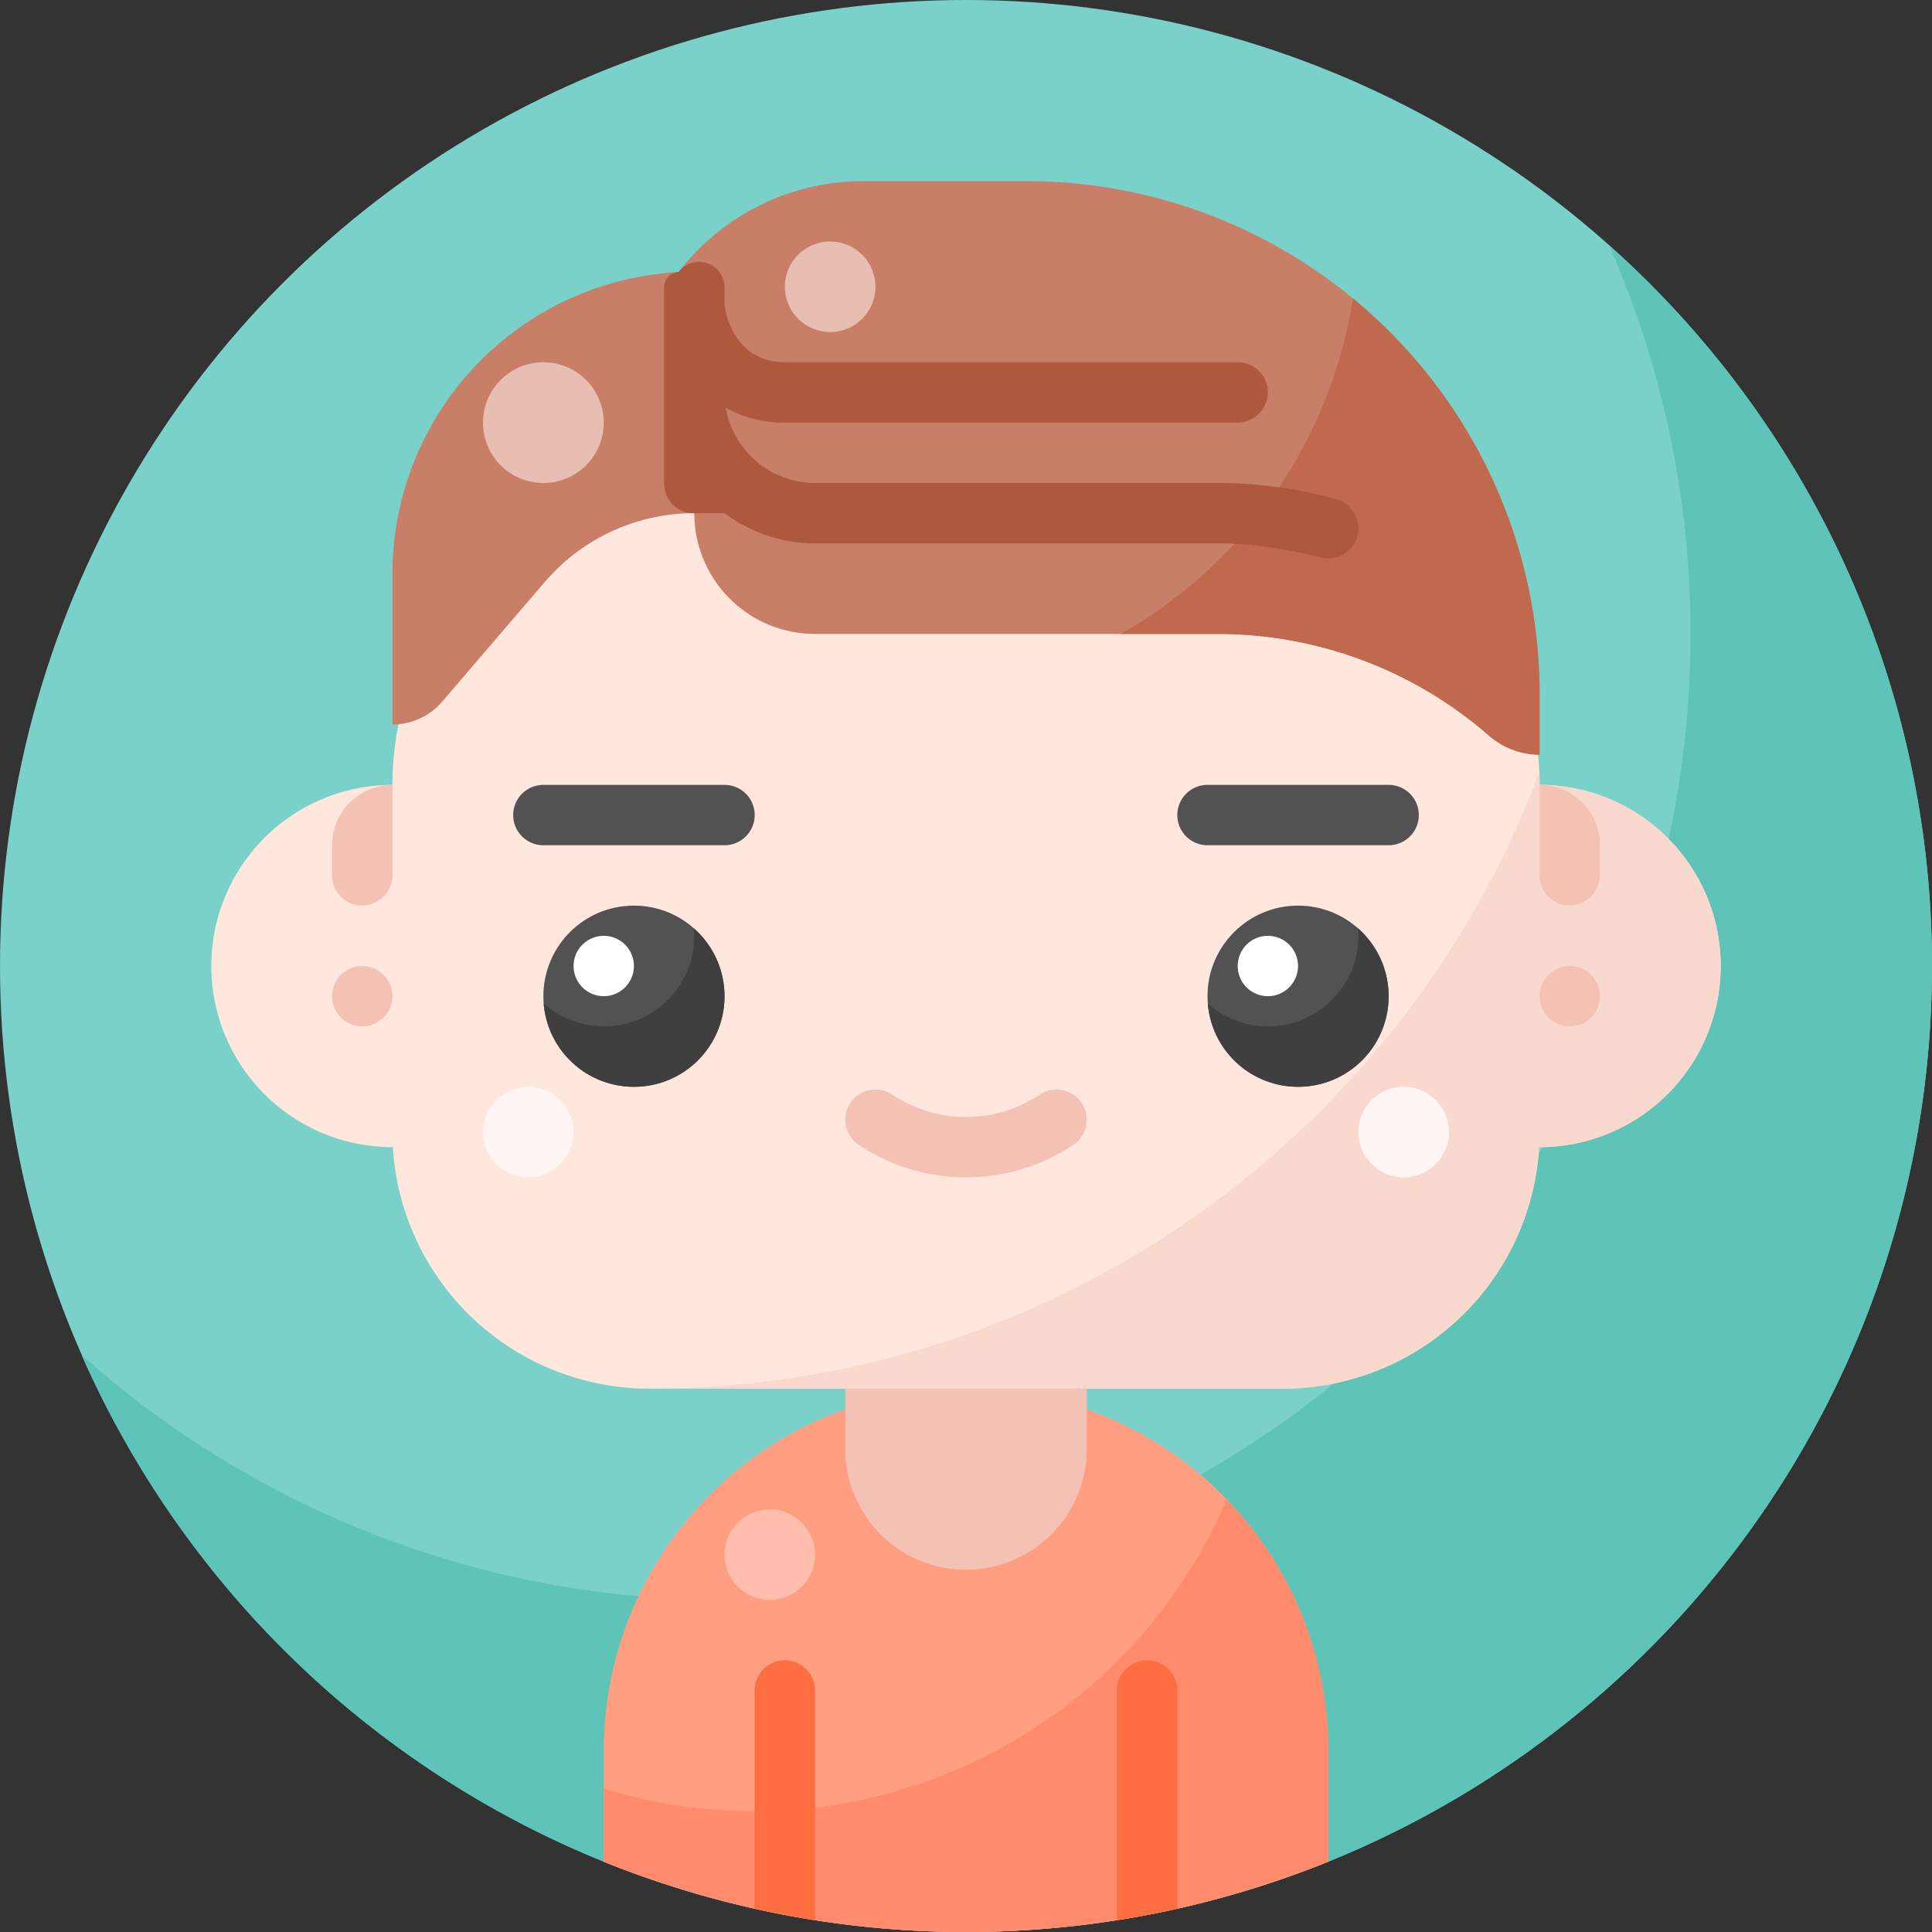 <svg height="512" viewBox="0 0 512 512" width="512" xmlns="http://www.w3.org/2000/svg"><rect x="0" y="0" width="512" height="512" fill="#333333" stroke="none"/><circle cx="256" cy="256" fill="#79d1c9" r="256"/><path d="m426.4 64.974a255.094 255.094 0 0 1 21.6 103.026c0 141.385-114.615 256-256 256a255.026 255.026 0 0 1 -170.4-64.974c39.644 90.074 129.67 152.974 234.4 152.974 141.385 0 256-114.615 256-256a255.348 255.348 0 0 0 -85.6-191.026z" fill="#5fc4b8"/><path d="m352 464a96 96 0 0 0 -192 0v29.372a256.684 256.684 0 0 0 192 0z" fill="#ff9e80"/><path d="m256 416a32.036 32.036 0 0 1 -32-32v-32h64v32a32.036 32.036 0 0 1 -32 32z" fill="#f4c2b5"/><path d="m408 208a80 80 0 0 0 -80-80h-144a80 80 0 0 0 -80 80 48 48 0 0 0 0 96h.116a68.09 68.09 0 0 0 67.884 64h168a68.089 68.089 0 0 0 67.884-64h.116a48 48 0 0 0 0-96z" fill="#ffe7de"/><path d="m144.381 154.222a52.181 52.181 0 0 1 39.619-18.222 32 32 0 0 0 32 32h106.745a109.258 109.258 0 0 1 71.794 26.9 20.5 20.5 0 0 0 13.461 5.1v-16a136 136 0 0 0 -136-136h-43.156a61.761 61.761 0 0 0 -49.024 24.108 80.1 80.1 0 0 0 -75.82 79.892v40a17.393 17.393 0 0 0 13.206-6.074z" fill="#c97e67"/><path d="m325.1 397.427a136.169 136.169 0 0 1 -165.1 76.59v19.355a256.684 256.684 0 0 0 192 0v-29.372a95.671 95.671 0 0 0 -26.9-66.573z" fill="#ff8b6c"/><circle cx="204" cy="412" fill="#ffbdab" r="12"/><path d="m208 440a8 8 0 0 0 -8 8v57.84q7.913 1.766 16 3.042v-60.882a8 8 0 0 0 -8-8z" fill="#ff6e40"/><path d="m304 440a8 8 0 0 0 -8 8v60.882q8.088-1.269 16-3.042v-57.84a8 8 0 0 0 -8-8z" fill="#ff6e40"/><path d="m408 208v-3.49c-35.837 95.509-127.973 163.49-236 163.49h168a68.089 68.089 0 0 0 67.884-64h.116a48 48 0 0 0 0-96z" fill="#f9d8cd"/><circle cx="168" cy="264" fill="#525252" r="24"/><circle cx="344" cy="264" fill="#525252" r="24"/><path d="m183.915 246.057c.051.641.085 1.288.085 1.943a23.983 23.983 0 0 1 -39.915 17.943 24 24 0 1 0 39.83-19.886z" fill="#3f3f3f"/><path d="m359.915 246.057c.051.641.085 1.288.085 1.943a23.983 23.983 0 0 1 -39.915 17.943 24 24 0 1 0 39.83-19.886z" fill="#3f3f3f"/><circle cx="160" cy="256" fill="#fff" r="8"/><circle cx="336" cy="256" fill="#fff" r="8"/><path d="m96 272a8 8 0 1 1 8-8 8.011 8.011 0 0 1 -8 8zm8-64v23.716a8.189 8.189 0 0 1 -7.45 8.265 8.009 8.009 0 0 1 -8.55-7.981v-8a16 16 0 0 1 16-16z" fill="#f4c2b5"/><path d="m416 272a8 8 0 1 1 8-8 8.011 8.011 0 0 1 -8 8zm8-48v7.716a8.189 8.189 0 0 1 -7.45 8.265 8.009 8.009 0 0 1 -8.55-7.981v-24a16 16 0 0 1 16 16z" fill="#f4c2b5"/><circle cx="140" cy="300" fill="#fff5f2" r="12"/><circle cx="372" cy="300" fill="#fff5f2" r="12"/><path d="m192 224h-48a8 8 0 0 1 0-16h48a8 8 0 0 1 0 16z" fill="#525252"/><path d="m368 224h-48a8 8 0 0 1 0-16h48a8 8 0 0 1 0 16z" fill="#525252"/><path d="m256 312.027a51.2 51.2 0 0 1 -28.437-8.637 8 8 0 1 1 8.875-13.313 35.176 35.176 0 0 0 39.125 0 8 8 0 0 1 8.875 13.313 51.2 51.2 0 0 1 -28.438 8.637z" fill="#f4c2b5"/><circle cx="144" cy="112" fill="#e8beb3" r="16"/><circle cx="220" cy="76" fill="#e8beb3" r="12"/><path d="m358.539 79.081a124.094 124.094 0 0 1 -61.584 88.919h25.79a109.258 109.258 0 0 1 71.794 26.9 20.5 20.5 0 0 0 13.461 5.1v-16a135.724 135.724 0 0 0 -49.461-104.919z" fill="#c0694e"/><path d="m353.858 132.2a117.25 117.25 0 0 0 -31.113-4.2h-106.745a24.034 24.034 0 0 1 -23.651-19.951 31.309 31.309 0 0 0 15.651 3.951h119.75a8.163 8.163 0 0 0 8.165-6.814 8 8 0 0 0 -7.915-9.186h-120c-13.153 0-16-12.825-16-16v-3.813a6.768 6.768 0 0 0 -12.074-4.216l-.106.137a4.023 4.023 0 0 0 -3.82 4.036v52.065a7.791 7.791 0 0 0 7.8 7.791h.2l8-.022a39.788 39.788 0 0 0 24 8.022h107.427c9.024 0 17.911 1.619 26.677 3.762a8 8 0 0 0 9.813-6.612 8.18 8.18 0 0 0 -6.059-8.95z" fill="#ae583e"/></svg>